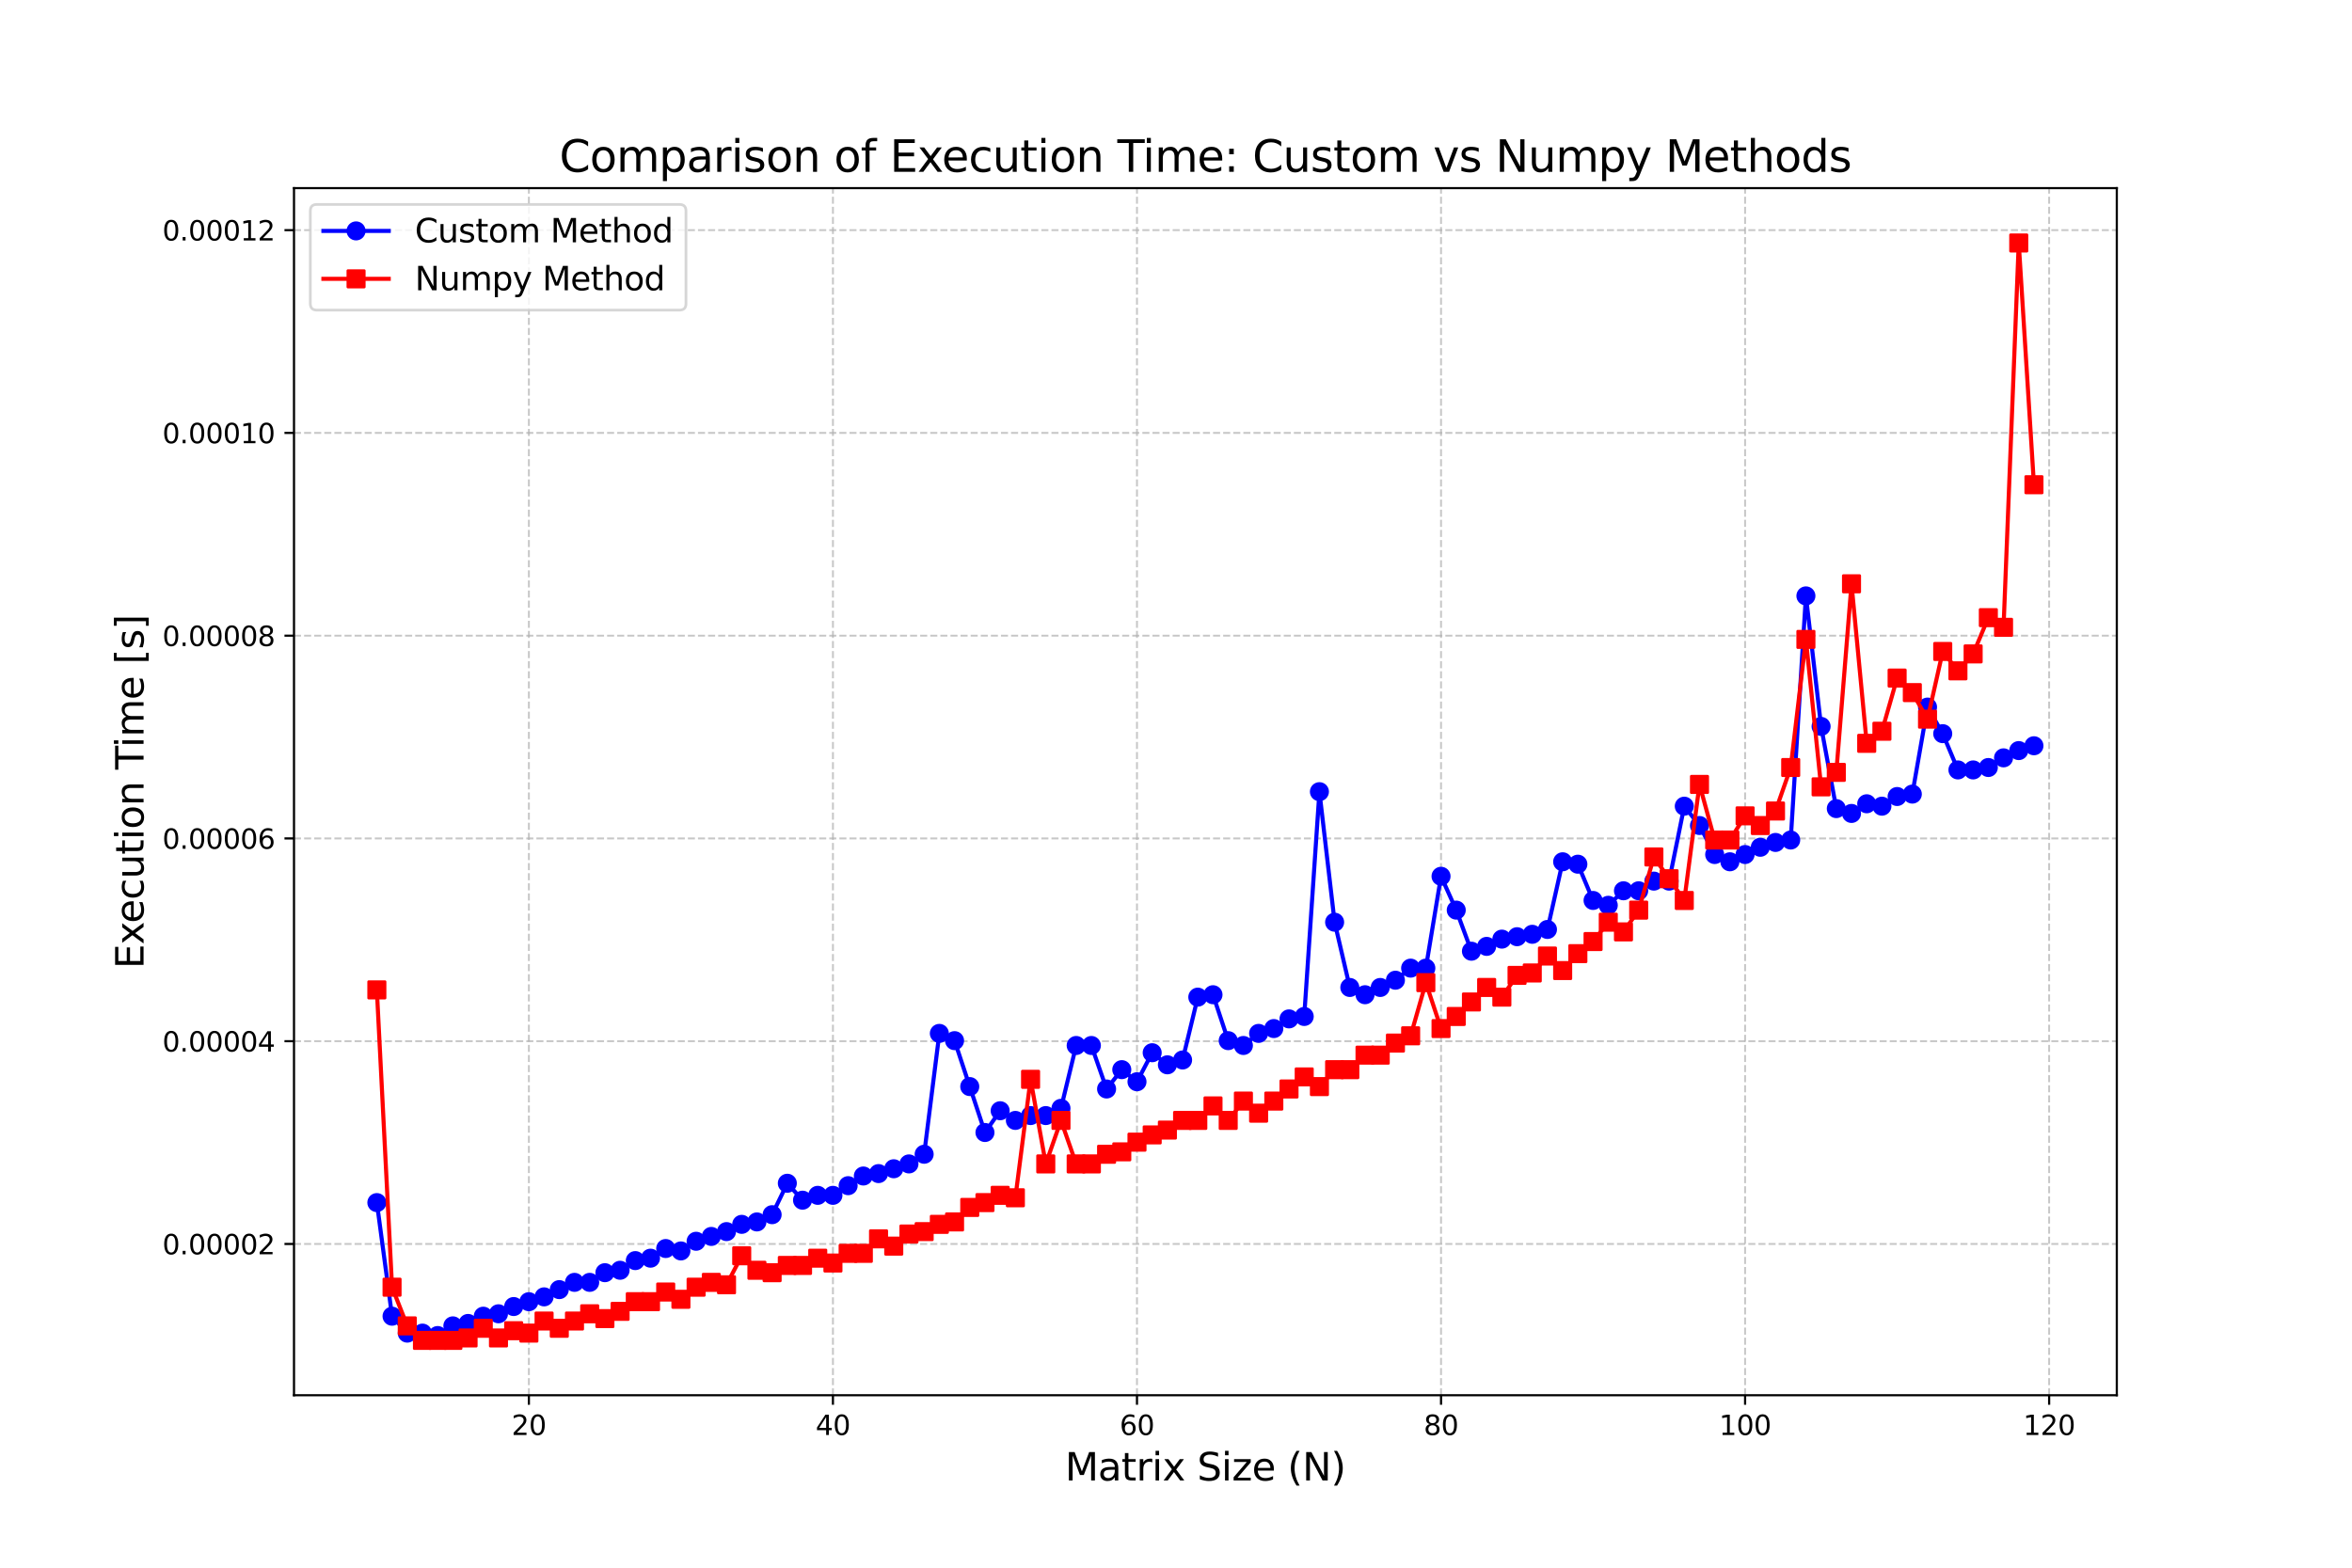 <?xml version="1.0" encoding="utf-8" standalone="no"?>
<!DOCTYPE svg PUBLIC "-//W3C//DTD SVG 1.1//EN"
  "http://www.w3.org/Graphics/SVG/1.1/DTD/svg11.dtd">
<svg xmlns:xlink="http://www.w3.org/1999/xlink" width="864pt" height="576pt" viewBox="0 0 864 576" xmlns="http://www.w3.org/2000/svg" version="1.1">
 <defs>
  <style type="text/css">*{stroke-linejoin: round; stroke-linecap: butt}</style>
 </defs>
 <g id="figure_1">
  <g id="patch_1">
   <path d="M 0 576 
L 864 576 
L 864 0 
L 0 0 
z
" style="fill: #ffffff"/>
  </g>
  <g id="axes_1">
   <g id="patch_2">
    <path d="M 108 512.64 
L 777.6 512.64 
L 777.6 69.12 
L 108 69.12 
z
" style="fill: #ffffff"/>
   </g>
   <g id="matplotlib.axis_1">
    <g id="xtick_1">
     <g id="line2d_1">
      <path d="M 194.283 512.64 
L 194.283 69.12 
" clip-path="url(#p2a8a25afd7)" style="fill: none; stroke-dasharray: 2.59,1.12; stroke-dashoffset: 0; stroke: #b0b0b0; stroke-opacity: 0.7; stroke-width: 0.7"/>
     </g>
     <g id="line2d_2">
      <defs>
       <path id="mf8ca96da45" d="M 0 0 
L 0 3.5 
" style="stroke: #000000; stroke-width: 0.8"/>
      </defs>
      <g>
       <use xlink:href="#mf8ca96da45" x="194.283" y="512.64" style="stroke: #000000; stroke-width: 0.8"/>
      </g>
     </g>
     <g id="text_1">
      <!-- 20 -->
      <g transform="translate(187.92 527.238) scale(0.1 -0.1)">
       <defs>
        <path id="DejaVuSans-32" d="M 1228 531 
L 3431 531 
L 3431 0 
L 469 0 
L 469 531 
Q 828 903 1448 1529 
Q 2069 2156 2228 2338 
Q 2531 2678 2651 2914 
Q 2772 3150 2772 3378 
Q 2772 3750 2511 3984 
Q 2250 4219 1831 4219 
Q 1534 4219 1204 4116 
Q 875 4013 500 3803 
L 500 4441 
Q 881 4594 1212 4672 
Q 1544 4750 1819 4750 
Q 2544 4750 2975 4387 
Q 3406 4025 3406 3419 
Q 3406 3131 3298 2873 
Q 3191 2616 2906 2266 
Q 2828 2175 2409 1742 
Q 1991 1309 1228 531 
z
" transform="scale(0.016)"/>
        <path id="DejaVuSans-30" d="M 2034 4250 
Q 1547 4250 1301 3770 
Q 1056 3291 1056 2328 
Q 1056 1369 1301 889 
Q 1547 409 2034 409 
Q 2525 409 2770 889 
Q 3016 1369 3016 2328 
Q 3016 3291 2770 3770 
Q 2525 4250 2034 4250 
z
M 2034 4750 
Q 2819 4750 3233 4129 
Q 3647 3509 3647 2328 
Q 3647 1150 3233 529 
Q 2819 -91 2034 -91 
Q 1250 -91 836 529 
Q 422 1150 422 2328 
Q 422 3509 836 4129 
Q 1250 4750 2034 4750 
z
" transform="scale(0.016)"/>
       </defs>
       <use xlink:href="#DejaVuSans-32"/>
       <use xlink:href="#DejaVuSans-30" x="63.623"/>
      </g>
     </g>
    </g>
    <g id="xtick_2">
     <g id="line2d_3">
      <path d="M 305.976 512.64 
L 305.976 69.12 
" clip-path="url(#p2a8a25afd7)" style="fill: none; stroke-dasharray: 2.59,1.12; stroke-dashoffset: 0; stroke: #b0b0b0; stroke-opacity: 0.7; stroke-width: 0.7"/>
     </g>
     <g id="line2d_4">
      <g>
       <use xlink:href="#mf8ca96da45" x="305.976" y="512.64" style="stroke: #000000; stroke-width: 0.8"/>
      </g>
     </g>
     <g id="text_2">
      <!-- 40 -->
      <g transform="translate(299.613 527.238) scale(0.1 -0.1)">
       <defs>
        <path id="DejaVuSans-34" d="M 2419 4116 
L 825 1625 
L 2419 1625 
L 2419 4116 
z
M 2253 4666 
L 3047 4666 
L 3047 1625 
L 3713 1625 
L 3713 1100 
L 3047 1100 
L 3047 0 
L 2419 0 
L 2419 1100 
L 313 1100 
L 313 1709 
L 2253 4666 
z
" transform="scale(0.016)"/>
       </defs>
       <use xlink:href="#DejaVuSans-34"/>
       <use xlink:href="#DejaVuSans-30" x="63.623"/>
      </g>
     </g>
    </g>
    <g id="xtick_3">
     <g id="line2d_5">
      <path d="M 417.669 512.64 
L 417.669 69.12 
" clip-path="url(#p2a8a25afd7)" style="fill: none; stroke-dasharray: 2.59,1.12; stroke-dashoffset: 0; stroke: #b0b0b0; stroke-opacity: 0.7; stroke-width: 0.7"/>
     </g>
     <g id="line2d_6">
      <g>
       <use xlink:href="#mf8ca96da45" x="417.669" y="512.64" style="stroke: #000000; stroke-width: 0.8"/>
      </g>
     </g>
     <g id="text_3">
      <!-- 60 -->
      <g transform="translate(411.307 527.238) scale(0.1 -0.1)">
       <defs>
        <path id="DejaVuSans-36" d="M 2113 2584 
Q 1688 2584 1439 2293 
Q 1191 2003 1191 1497 
Q 1191 994 1439 701 
Q 1688 409 2113 409 
Q 2538 409 2786 701 
Q 3034 994 3034 1497 
Q 3034 2003 2786 2293 
Q 2538 2584 2113 2584 
z
M 3366 4563 
L 3366 3988 
Q 3128 4100 2886 4159 
Q 2644 4219 2406 4219 
Q 1781 4219 1451 3797 
Q 1122 3375 1075 2522 
Q 1259 2794 1537 2939 
Q 1816 3084 2150 3084 
Q 2853 3084 3261 2657 
Q 3669 2231 3669 1497 
Q 3669 778 3244 343 
Q 2819 -91 2113 -91 
Q 1303 -91 875 529 
Q 447 1150 447 2328 
Q 447 3434 972 4092 
Q 1497 4750 2381 4750 
Q 2619 4750 2861 4703 
Q 3103 4656 3366 4563 
z
" transform="scale(0.016)"/>
       </defs>
       <use xlink:href="#DejaVuSans-36"/>
       <use xlink:href="#DejaVuSans-30" x="63.623"/>
      </g>
     </g>
    </g>
    <g id="xtick_4">
     <g id="line2d_7">
      <path d="M 529.362 512.64 
L 529.362 69.12 
" clip-path="url(#p2a8a25afd7)" style="fill: none; stroke-dasharray: 2.59,1.12; stroke-dashoffset: 0; stroke: #b0b0b0; stroke-opacity: 0.7; stroke-width: 0.7"/>
     </g>
     <g id="line2d_8">
      <g>
       <use xlink:href="#mf8ca96da45" x="529.362" y="512.64" style="stroke: #000000; stroke-width: 0.8"/>
      </g>
     </g>
     <g id="text_4">
      <!-- 80 -->
      <g transform="translate(523 527.238) scale(0.1 -0.1)">
       <defs>
        <path id="DejaVuSans-38" d="M 2034 2216 
Q 1584 2216 1326 1975 
Q 1069 1734 1069 1313 
Q 1069 891 1326 650 
Q 1584 409 2034 409 
Q 2484 409 2743 651 
Q 3003 894 3003 1313 
Q 3003 1734 2745 1975 
Q 2488 2216 2034 2216 
z
M 1403 2484 
Q 997 2584 770 2862 
Q 544 3141 544 3541 
Q 544 4100 942 4425 
Q 1341 4750 2034 4750 
Q 2731 4750 3128 4425 
Q 3525 4100 3525 3541 
Q 3525 3141 3298 2862 
Q 3072 2584 2669 2484 
Q 3125 2378 3379 2068 
Q 3634 1759 3634 1313 
Q 3634 634 3220 271 
Q 2806 -91 2034 -91 
Q 1263 -91 848 271 
Q 434 634 434 1313 
Q 434 1759 690 2068 
Q 947 2378 1403 2484 
z
M 1172 3481 
Q 1172 3119 1398 2916 
Q 1625 2713 2034 2713 
Q 2441 2713 2670 2916 
Q 2900 3119 2900 3481 
Q 2900 3844 2670 4047 
Q 2441 4250 2034 4250 
Q 1625 4250 1398 4047 
Q 1172 3844 1172 3481 
z
" transform="scale(0.016)"/>
       </defs>
       <use xlink:href="#DejaVuSans-38"/>
       <use xlink:href="#DejaVuSans-30" x="63.623"/>
      </g>
     </g>
    </g>
    <g id="xtick_5">
     <g id="line2d_9">
      <path d="M 641.055 512.64 
L 641.055 69.12 
" clip-path="url(#p2a8a25afd7)" style="fill: none; stroke-dasharray: 2.59,1.12; stroke-dashoffset: 0; stroke: #b0b0b0; stroke-opacity: 0.7; stroke-width: 0.7"/>
     </g>
     <g id="line2d_10">
      <g>
       <use xlink:href="#mf8ca96da45" x="641.055" y="512.64" style="stroke: #000000; stroke-width: 0.8"/>
      </g>
     </g>
     <g id="text_5">
      <!-- 100 -->
      <g transform="translate(631.511 527.238) scale(0.1 -0.1)">
       <defs>
        <path id="DejaVuSans-31" d="M 794 531 
L 1825 531 
L 1825 4091 
L 703 3866 
L 703 4441 
L 1819 4666 
L 2450 4666 
L 2450 531 
L 3481 531 
L 3481 0 
L 794 0 
L 794 531 
z
" transform="scale(0.016)"/>
       </defs>
       <use xlink:href="#DejaVuSans-31"/>
       <use xlink:href="#DejaVuSans-30" x="63.623"/>
       <use xlink:href="#DejaVuSans-30" x="127.246"/>
      </g>
     </g>
    </g>
    <g id="xtick_6">
     <g id="line2d_11">
      <path d="M 752.748 512.64 
L 752.748 69.12 
" clip-path="url(#p2a8a25afd7)" style="fill: none; stroke-dasharray: 2.59,1.12; stroke-dashoffset: 0; stroke: #b0b0b0; stroke-opacity: 0.7; stroke-width: 0.7"/>
     </g>
     <g id="line2d_12">
      <g>
       <use xlink:href="#mf8ca96da45" x="752.748" y="512.64" style="stroke: #000000; stroke-width: 0.8"/>
      </g>
     </g>
     <g id="text_6">
      <!-- 120 -->
      <g transform="translate(743.205 527.238) scale(0.1 -0.1)">
       <use xlink:href="#DejaVuSans-31"/>
       <use xlink:href="#DejaVuSans-32" x="63.623"/>
       <use xlink:href="#DejaVuSans-30" x="127.246"/>
      </g>
     </g>
    </g>
    <g id="text_7">
     <!-- Matrix Size (N) -->
     <g transform="translate(391.243 543.956) scale(0.14 -0.14)">
      <defs>
       <path id="DejaVuSans-4d" d="M 628 4666 
L 1569 4666 
L 2759 1491 
L 3956 4666 
L 4897 4666 
L 4897 0 
L 4281 0 
L 4281 4097 
L 3078 897 
L 2444 897 
L 1241 4097 
L 1241 0 
L 628 0 
L 628 4666 
z
" transform="scale(0.016)"/>
       <path id="DejaVuSans-61" d="M 2194 1759 
Q 1497 1759 1228 1600 
Q 959 1441 959 1056 
Q 959 750 1161 570 
Q 1363 391 1709 391 
Q 2188 391 2477 730 
Q 2766 1069 2766 1631 
L 2766 1759 
L 2194 1759 
z
M 3341 1997 
L 3341 0 
L 2766 0 
L 2766 531 
Q 2569 213 2275 61 
Q 1981 -91 1556 -91 
Q 1019 -91 701 211 
Q 384 513 384 1019 
Q 384 1609 779 1909 
Q 1175 2209 1959 2209 
L 2766 2209 
L 2766 2266 
Q 2766 2663 2505 2880 
Q 2244 3097 1772 3097 
Q 1472 3097 1187 3025 
Q 903 2953 641 2809 
L 641 3341 
Q 956 3463 1253 3523 
Q 1550 3584 1831 3584 
Q 2591 3584 2966 3190 
Q 3341 2797 3341 1997 
z
" transform="scale(0.016)"/>
       <path id="DejaVuSans-74" d="M 1172 4494 
L 1172 3500 
L 2356 3500 
L 2356 3053 
L 1172 3053 
L 1172 1153 
Q 1172 725 1289 603 
Q 1406 481 1766 481 
L 2356 481 
L 2356 0 
L 1766 0 
Q 1100 0 847 248 
Q 594 497 594 1153 
L 594 3053 
L 172 3053 
L 172 3500 
L 594 3500 
L 594 4494 
L 1172 4494 
z
" transform="scale(0.016)"/>
       <path id="DejaVuSans-72" d="M 2631 2963 
Q 2534 3019 2420 3045 
Q 2306 3072 2169 3072 
Q 1681 3072 1420 2755 
Q 1159 2438 1159 1844 
L 1159 0 
L 581 0 
L 581 3500 
L 1159 3500 
L 1159 2956 
Q 1341 3275 1631 3429 
Q 1922 3584 2338 3584 
Q 2397 3584 2469 3576 
Q 2541 3569 2628 3553 
L 2631 2963 
z
" transform="scale(0.016)"/>
       <path id="DejaVuSans-69" d="M 603 3500 
L 1178 3500 
L 1178 0 
L 603 0 
L 603 3500 
z
M 603 4863 
L 1178 4863 
L 1178 4134 
L 603 4134 
L 603 4863 
z
" transform="scale(0.016)"/>
       <path id="DejaVuSans-78" d="M 3513 3500 
L 2247 1797 
L 3578 0 
L 2900 0 
L 1881 1375 
L 863 0 
L 184 0 
L 1544 1831 
L 300 3500 
L 978 3500 
L 1906 2253 
L 2834 3500 
L 3513 3500 
z
" transform="scale(0.016)"/>
       <path id="DejaVuSans-20" transform="scale(0.016)"/>
       <path id="DejaVuSans-53" d="M 3425 4513 
L 3425 3897 
Q 3066 4069 2747 4153 
Q 2428 4238 2131 4238 
Q 1616 4238 1336 4038 
Q 1056 3838 1056 3469 
Q 1056 3159 1242 3001 
Q 1428 2844 1947 2747 
L 2328 2669 
Q 3034 2534 3370 2195 
Q 3706 1856 3706 1288 
Q 3706 609 3251 259 
Q 2797 -91 1919 -91 
Q 1588 -91 1214 -16 
Q 841 59 441 206 
L 441 856 
Q 825 641 1194 531 
Q 1563 422 1919 422 
Q 2459 422 2753 634 
Q 3047 847 3047 1241 
Q 3047 1584 2836 1778 
Q 2625 1972 2144 2069 
L 1759 2144 
Q 1053 2284 737 2584 
Q 422 2884 422 3419 
Q 422 4038 858 4394 
Q 1294 4750 2059 4750 
Q 2388 4750 2728 4690 
Q 3069 4631 3425 4513 
z
" transform="scale(0.016)"/>
       <path id="DejaVuSans-7a" d="M 353 3500 
L 3084 3500 
L 3084 2975 
L 922 459 
L 3084 459 
L 3084 0 
L 275 0 
L 275 525 
L 2438 3041 
L 353 3041 
L 353 3500 
z
" transform="scale(0.016)"/>
       <path id="DejaVuSans-65" d="M 3597 1894 
L 3597 1613 
L 953 1613 
Q 991 1019 1311 708 
Q 1631 397 2203 397 
Q 2534 397 2845 478 
Q 3156 559 3463 722 
L 3463 178 
Q 3153 47 2828 -22 
Q 2503 -91 2169 -91 
Q 1331 -91 842 396 
Q 353 884 353 1716 
Q 353 2575 817 3079 
Q 1281 3584 2069 3584 
Q 2775 3584 3186 3129 
Q 3597 2675 3597 1894 
z
M 3022 2063 
Q 3016 2534 2758 2815 
Q 2500 3097 2075 3097 
Q 1594 3097 1305 2825 
Q 1016 2553 972 2059 
L 3022 2063 
z
" transform="scale(0.016)"/>
       <path id="DejaVuSans-28" d="M 1984 4856 
Q 1566 4138 1362 3434 
Q 1159 2731 1159 2009 
Q 1159 1288 1364 580 
Q 1569 -128 1984 -844 
L 1484 -844 
Q 1016 -109 783 600 
Q 550 1309 550 2009 
Q 550 2706 781 3412 
Q 1013 4119 1484 4856 
L 1984 4856 
z
" transform="scale(0.016)"/>
       <path id="DejaVuSans-4e" d="M 628 4666 
L 1478 4666 
L 3547 763 
L 3547 4666 
L 4159 4666 
L 4159 0 
L 3309 0 
L 1241 3903 
L 1241 0 
L 628 0 
L 628 4666 
z
" transform="scale(0.016)"/>
       <path id="DejaVuSans-29" d="M 513 4856 
L 1013 4856 
Q 1481 4119 1714 3412 
Q 1947 2706 1947 2009 
Q 1947 1309 1714 600 
Q 1481 -109 1013 -844 
L 513 -844 
Q 928 -128 1133 580 
Q 1338 1288 1338 2009 
Q 1338 2731 1133 3434 
Q 928 4138 513 4856 
z
" transform="scale(0.016)"/>
      </defs>
      <use xlink:href="#DejaVuSans-4d"/>
      <use xlink:href="#DejaVuSans-61" x="86.279"/>
      <use xlink:href="#DejaVuSans-74" x="147.559"/>
      <use xlink:href="#DejaVuSans-72" x="186.768"/>
      <use xlink:href="#DejaVuSans-69" x="227.881"/>
      <use xlink:href="#DejaVuSans-78" x="255.664"/>
      <use xlink:href="#DejaVuSans-20" x="314.844"/>
      <use xlink:href="#DejaVuSans-53" x="346.631"/>
      <use xlink:href="#DejaVuSans-69" x="410.107"/>
      <use xlink:href="#DejaVuSans-7a" x="437.891"/>
      <use xlink:href="#DejaVuSans-65" x="490.381"/>
      <use xlink:href="#DejaVuSans-20" x="551.904"/>
      <use xlink:href="#DejaVuSans-28" x="583.691"/>
      <use xlink:href="#DejaVuSans-4e" x="622.705"/>
      <use xlink:href="#DejaVuSans-29" x="697.51"/>
     </g>
    </g>
   </g>
   <g id="matplotlib.axis_2">
    <g id="ytick_1">
     <g id="line2d_13">
      <path d="M 108 457.057 
L 777.6 457.057 
" clip-path="url(#p2a8a25afd7)" style="fill: none; stroke-dasharray: 2.59,1.12; stroke-dashoffset: 0; stroke: #b0b0b0; stroke-opacity: 0.7; stroke-width: 0.7"/>
     </g>
     <g id="line2d_14">
      <defs>
       <path id="m3d6104d619" d="M 0 0 
L -3.5 0 
" style="stroke: #000000; stroke-width: 0.8"/>
      </defs>
      <g>
       <use xlink:href="#m3d6104d619" x="108" y="457.057" style="stroke: #000000; stroke-width: 0.8"/>
      </g>
     </g>
     <g id="text_8">
      <!-- 0.00002 -->
      <g transform="translate(59.647 460.856) scale(0.1 -0.1)">
       <defs>
        <path id="DejaVuSans-2e" d="M 684 794 
L 1344 794 
L 1344 0 
L 684 0 
L 684 794 
z
" transform="scale(0.016)"/>
       </defs>
       <use xlink:href="#DejaVuSans-30"/>
       <use xlink:href="#DejaVuSans-2e" x="63.623"/>
       <use xlink:href="#DejaVuSans-30" x="95.41"/>
       <use xlink:href="#DejaVuSans-30" x="159.033"/>
       <use xlink:href="#DejaVuSans-30" x="222.656"/>
       <use xlink:href="#DejaVuSans-30" x="286.279"/>
       <use xlink:href="#DejaVuSans-32" x="349.902"/>
      </g>
     </g>
    </g>
    <g id="ytick_2">
     <g id="line2d_15">
      <path d="M 108 382.557 
L 777.6 382.557 
" clip-path="url(#p2a8a25afd7)" style="fill: none; stroke-dasharray: 2.59,1.12; stroke-dashoffset: 0; stroke: #b0b0b0; stroke-opacity: 0.7; stroke-width: 0.7"/>
     </g>
     <g id="line2d_16">
      <g>
       <use xlink:href="#m3d6104d619" x="108" y="382.557" style="stroke: #000000; stroke-width: 0.8"/>
      </g>
     </g>
     <g id="text_9">
      <!-- 0.00004 -->
      <g transform="translate(59.647 386.356) scale(0.1 -0.1)">
       <use xlink:href="#DejaVuSans-30"/>
       <use xlink:href="#DejaVuSans-2e" x="63.623"/>
       <use xlink:href="#DejaVuSans-30" x="95.41"/>
       <use xlink:href="#DejaVuSans-30" x="159.033"/>
       <use xlink:href="#DejaVuSans-30" x="222.656"/>
       <use xlink:href="#DejaVuSans-30" x="286.279"/>
       <use xlink:href="#DejaVuSans-34" x="349.902"/>
      </g>
     </g>
    </g>
    <g id="ytick_3">
     <g id="line2d_17">
      <path d="M 108 308.058 
L 777.6 308.058 
" clip-path="url(#p2a8a25afd7)" style="fill: none; stroke-dasharray: 2.59,1.12; stroke-dashoffset: 0; stroke: #b0b0b0; stroke-opacity: 0.7; stroke-width: 0.7"/>
     </g>
     <g id="line2d_18">
      <g>
       <use xlink:href="#m3d6104d619" x="108" y="308.058" style="stroke: #000000; stroke-width: 0.8"/>
      </g>
     </g>
     <g id="text_10">
      <!-- 0.00006 -->
      <g transform="translate(59.647 311.857) scale(0.1 -0.1)">
       <use xlink:href="#DejaVuSans-30"/>
       <use xlink:href="#DejaVuSans-2e" x="63.623"/>
       <use xlink:href="#DejaVuSans-30" x="95.41"/>
       <use xlink:href="#DejaVuSans-30" x="159.033"/>
       <use xlink:href="#DejaVuSans-30" x="222.656"/>
       <use xlink:href="#DejaVuSans-30" x="286.279"/>
       <use xlink:href="#DejaVuSans-36" x="349.902"/>
      </g>
     </g>
    </g>
    <g id="ytick_4">
     <g id="line2d_19">
      <path d="M 108 233.558 
L 777.6 233.558 
" clip-path="url(#p2a8a25afd7)" style="fill: none; stroke-dasharray: 2.59,1.12; stroke-dashoffset: 0; stroke: #b0b0b0; stroke-opacity: 0.7; stroke-width: 0.7"/>
     </g>
     <g id="line2d_20">
      <g>
       <use xlink:href="#m3d6104d619" x="108" y="233.558" style="stroke: #000000; stroke-width: 0.8"/>
      </g>
     </g>
     <g id="text_11">
      <!-- 0.00008 -->
      <g transform="translate(59.647 237.357) scale(0.1 -0.1)">
       <use xlink:href="#DejaVuSans-30"/>
       <use xlink:href="#DejaVuSans-2e" x="63.623"/>
       <use xlink:href="#DejaVuSans-30" x="95.41"/>
       <use xlink:href="#DejaVuSans-30" x="159.033"/>
       <use xlink:href="#DejaVuSans-30" x="222.656"/>
       <use xlink:href="#DejaVuSans-30" x="286.279"/>
       <use xlink:href="#DejaVuSans-38" x="349.902"/>
      </g>
     </g>
    </g>
    <g id="ytick_5">
     <g id="line2d_21">
      <path d="M 108 159.058 
L 777.6 159.058 
" clip-path="url(#p2a8a25afd7)" style="fill: none; stroke-dasharray: 2.59,1.12; stroke-dashoffset: 0; stroke: #b0b0b0; stroke-opacity: 0.7; stroke-width: 0.7"/>
     </g>
     <g id="line2d_22">
      <g>
       <use xlink:href="#m3d6104d619" x="108" y="159.058" style="stroke: #000000; stroke-width: 0.8"/>
      </g>
     </g>
     <g id="text_12">
      <!-- 0.00010 -->
      <g transform="translate(59.647 162.857) scale(0.1 -0.1)">
       <use xlink:href="#DejaVuSans-30"/>
       <use xlink:href="#DejaVuSans-2e" x="63.623"/>
       <use xlink:href="#DejaVuSans-30" x="95.41"/>
       <use xlink:href="#DejaVuSans-30" x="159.033"/>
       <use xlink:href="#DejaVuSans-30" x="222.656"/>
       <use xlink:href="#DejaVuSans-31" x="286.279"/>
       <use xlink:href="#DejaVuSans-30" x="349.902"/>
      </g>
     </g>
    </g>
    <g id="ytick_6">
     <g id="line2d_23">
      <path d="M 108 84.558 
L 777.6 84.558 
" clip-path="url(#p2a8a25afd7)" style="fill: none; stroke-dasharray: 2.59,1.12; stroke-dashoffset: 0; stroke: #b0b0b0; stroke-opacity: 0.7; stroke-width: 0.7"/>
     </g>
     <g id="line2d_24">
      <g>
       <use xlink:href="#m3d6104d619" x="108" y="84.558" style="stroke: #000000; stroke-width: 0.8"/>
      </g>
     </g>
     <g id="text_13">
      <!-- 0.00012 -->
      <g transform="translate(59.647 88.358) scale(0.1 -0.1)">
       <use xlink:href="#DejaVuSans-30"/>
       <use xlink:href="#DejaVuSans-2e" x="63.623"/>
       <use xlink:href="#DejaVuSans-30" x="95.41"/>
       <use xlink:href="#DejaVuSans-30" x="159.033"/>
       <use xlink:href="#DejaVuSans-30" x="222.656"/>
       <use xlink:href="#DejaVuSans-31" x="286.279"/>
       <use xlink:href="#DejaVuSans-32" x="349.902"/>
      </g>
     </g>
    </g>
    <g id="text_14">
     <!-- Execution Time [s] -->
     <g transform="translate(52.735 355.913) rotate(-90) scale(0.14 -0.14)">
      <defs>
       <path id="DejaVuSans-45" d="M 628 4666 
L 3578 4666 
L 3578 4134 
L 1259 4134 
L 1259 2753 
L 3481 2753 
L 3481 2222 
L 1259 2222 
L 1259 531 
L 3634 531 
L 3634 0 
L 628 0 
L 628 4666 
z
" transform="scale(0.016)"/>
       <path id="DejaVuSans-63" d="M 3122 3366 
L 3122 2828 
Q 2878 2963 2633 3030 
Q 2388 3097 2138 3097 
Q 1578 3097 1268 2742 
Q 959 2388 959 1747 
Q 959 1106 1268 751 
Q 1578 397 2138 397 
Q 2388 397 2633 464 
Q 2878 531 3122 666 
L 3122 134 
Q 2881 22 2623 -34 
Q 2366 -91 2075 -91 
Q 1284 -91 818 406 
Q 353 903 353 1747 
Q 353 2603 823 3093 
Q 1294 3584 2113 3584 
Q 2378 3584 2631 3529 
Q 2884 3475 3122 3366 
z
" transform="scale(0.016)"/>
       <path id="DejaVuSans-75" d="M 544 1381 
L 544 3500 
L 1119 3500 
L 1119 1403 
Q 1119 906 1312 657 
Q 1506 409 1894 409 
Q 2359 409 2629 706 
Q 2900 1003 2900 1516 
L 2900 3500 
L 3475 3500 
L 3475 0 
L 2900 0 
L 2900 538 
Q 2691 219 2414 64 
Q 2138 -91 1772 -91 
Q 1169 -91 856 284 
Q 544 659 544 1381 
z
M 1991 3584 
L 1991 3584 
z
" transform="scale(0.016)"/>
       <path id="DejaVuSans-6f" d="M 1959 3097 
Q 1497 3097 1228 2736 
Q 959 2375 959 1747 
Q 959 1119 1226 758 
Q 1494 397 1959 397 
Q 2419 397 2687 759 
Q 2956 1122 2956 1747 
Q 2956 2369 2687 2733 
Q 2419 3097 1959 3097 
z
M 1959 3584 
Q 2709 3584 3137 3096 
Q 3566 2609 3566 1747 
Q 3566 888 3137 398 
Q 2709 -91 1959 -91 
Q 1206 -91 779 398 
Q 353 888 353 1747 
Q 353 2609 779 3096 
Q 1206 3584 1959 3584 
z
" transform="scale(0.016)"/>
       <path id="DejaVuSans-6e" d="M 3513 2113 
L 3513 0 
L 2938 0 
L 2938 2094 
Q 2938 2591 2744 2837 
Q 2550 3084 2163 3084 
Q 1697 3084 1428 2787 
Q 1159 2491 1159 1978 
L 1159 0 
L 581 0 
L 581 3500 
L 1159 3500 
L 1159 2956 
Q 1366 3272 1645 3428 
Q 1925 3584 2291 3584 
Q 2894 3584 3203 3211 
Q 3513 2838 3513 2113 
z
" transform="scale(0.016)"/>
       <path id="DejaVuSans-54" d="M -19 4666 
L 3928 4666 
L 3928 4134 
L 2272 4134 
L 2272 0 
L 1638 0 
L 1638 4134 
L -19 4134 
L -19 4666 
z
" transform="scale(0.016)"/>
       <path id="DejaVuSans-6d" d="M 3328 2828 
Q 3544 3216 3844 3400 
Q 4144 3584 4550 3584 
Q 5097 3584 5394 3201 
Q 5691 2819 5691 2113 
L 5691 0 
L 5113 0 
L 5113 2094 
Q 5113 2597 4934 2840 
Q 4756 3084 4391 3084 
Q 3944 3084 3684 2787 
Q 3425 2491 3425 1978 
L 3425 0 
L 2847 0 
L 2847 2094 
Q 2847 2600 2669 2842 
Q 2491 3084 2119 3084 
Q 1678 3084 1418 2786 
Q 1159 2488 1159 1978 
L 1159 0 
L 581 0 
L 581 3500 
L 1159 3500 
L 1159 2956 
Q 1356 3278 1631 3431 
Q 1906 3584 2284 3584 
Q 2666 3584 2933 3390 
Q 3200 3197 3328 2828 
z
" transform="scale(0.016)"/>
       <path id="DejaVuSans-5b" d="M 550 4863 
L 1875 4863 
L 1875 4416 
L 1125 4416 
L 1125 -397 
L 1875 -397 
L 1875 -844 
L 550 -844 
L 550 4863 
z
" transform="scale(0.016)"/>
       <path id="DejaVuSans-73" d="M 2834 3397 
L 2834 2853 
Q 2591 2978 2328 3040 
Q 2066 3103 1784 3103 
Q 1356 3103 1142 2972 
Q 928 2841 928 2578 
Q 928 2378 1081 2264 
Q 1234 2150 1697 2047 
L 1894 2003 
Q 2506 1872 2764 1633 
Q 3022 1394 3022 966 
Q 3022 478 2636 193 
Q 2250 -91 1575 -91 
Q 1294 -91 989 -36 
Q 684 19 347 128 
L 347 722 
Q 666 556 975 473 
Q 1284 391 1588 391 
Q 1994 391 2212 530 
Q 2431 669 2431 922 
Q 2431 1156 2273 1281 
Q 2116 1406 1581 1522 
L 1381 1569 
Q 847 1681 609 1914 
Q 372 2147 372 2553 
Q 372 3047 722 3315 
Q 1072 3584 1716 3584 
Q 2034 3584 2315 3537 
Q 2597 3491 2834 3397 
z
" transform="scale(0.016)"/>
       <path id="DejaVuSans-5d" d="M 1947 4863 
L 1947 -844 
L 622 -844 
L 622 -397 
L 1369 -397 
L 1369 4416 
L 622 4416 
L 622 4863 
L 1947 4863 
z
" transform="scale(0.016)"/>
      </defs>
      <use xlink:href="#DejaVuSans-45"/>
      <use xlink:href="#DejaVuSans-78" x="63.184"/>
      <use xlink:href="#DejaVuSans-65" x="119.238"/>
      <use xlink:href="#DejaVuSans-63" x="180.762"/>
      <use xlink:href="#DejaVuSans-75" x="235.742"/>
      <use xlink:href="#DejaVuSans-74" x="299.121"/>
      <use xlink:href="#DejaVuSans-69" x="338.33"/>
      <use xlink:href="#DejaVuSans-6f" x="366.113"/>
      <use xlink:href="#DejaVuSans-6e" x="427.295"/>
      <use xlink:href="#DejaVuSans-20" x="490.674"/>
      <use xlink:href="#DejaVuSans-54" x="522.461"/>
      <use xlink:href="#DejaVuSans-69" x="580.42"/>
      <use xlink:href="#DejaVuSans-6d" x="608.203"/>
      <use xlink:href="#DejaVuSans-65" x="705.615"/>
      <use xlink:href="#DejaVuSans-20" x="767.139"/>
      <use xlink:href="#DejaVuSans-5b" x="798.926"/>
      <use xlink:href="#DejaVuSans-73" x="837.939"/>
      <use xlink:href="#DejaVuSans-5d" x="890.039"/>
     </g>
    </g>
   </g>
   <g id="line2d_25">
    <path d="M 138.436 441.858 
L 144.021 483.599 
L 149.606 489.816 
L 155.19 489.816 
L 160.775 490.704 
L 166.36 487.151 
L 171.944 486.263 
L 177.529 483.599 
L 183.114 482.711 
L 188.698 480.047 
L 194.283 478.27 
L 199.868 476.494 
L 205.452 473.83 
L 211.037 471.165 
L 216.622 471.165 
L 222.206 467.613 
L 227.791 466.725 
L 233.375 463.173 
L 238.96 462.284 
L 244.545 458.732 
L 250.129 459.62 
L 255.714 456.068 
L 261.299 454.291 
L 266.883 452.515 
L 272.468 449.851 
L 278.053 448.963 
L 283.637 446.299 
L 289.222 434.753 
L 294.807 440.97 
L 300.391 439.194 
L 305.976 439.194 
L 311.561 435.641 
L 317.145 432.089 
L 322.73 431.201 
L 328.315 429.424 
L 333.899 427.648 
L 339.484 424.096 
L 345.069 379.691 
L 350.653 382.355 
L 356.238 399.229 
L 361.823 416.103 
L 367.407 408.11 
L 372.992 411.662 
L 378.576 409.886 
L 384.161 409.886 
L 389.746 407.222 
L 395.33 384.131 
L 400.915 384.131 
L 406.5 400.117 
L 412.084 393.012 
L 417.669 397.453 
L 423.254 386.795 
L 428.838 391.236 
L 434.423 389.46 
L 440.008 366.369 
L 445.592 365.481 
L 451.177 382.355 
L 456.762 384.131 
L 462.346 379.691 
L 467.931 377.914 
L 473.516 374.362 
L 479.1 373.474 
L 484.685 290.88 
L 490.27 338.838 
L 495.854 362.817 
L 501.439 365.481 
L 507.024 362.817 
L 512.608 360.152 
L 518.193 355.712 
L 523.777 355.712 
L 529.362 321.964 
L 534.947 334.397 
L 540.531 349.495 
L 546.116 347.719 
L 551.701 345.054 
L 557.285 344.166 
L 562.87 343.278 
L 568.455 341.502 
L 574.039 316.635 
L 579.624 317.523 
L 585.209 330.845 
L 590.793 332.621 
L 596.378 327.292 
L 601.963 327.292 
L 607.547 323.74 
L 613.132 323.74 
L 618.717 296.209 
L 624.301 303.313 
L 629.886 313.971 
L 635.471 316.635 
L 641.055 313.971 
L 646.64 311.306 
L 652.225 309.53 
L 657.809 308.642 
L 663.394 218.943 
L 668.978 266.901 
L 674.563 297.097 
L 680.148 298.873 
L 685.732 295.321 
L 691.317 296.209 
L 696.902 292.656 
L 702.486 291.768 
L 708.071 259.796 
L 713.656 269.565 
L 719.24 282.887 
L 724.825 282.887 
L 730.41 281.999 
L 735.994 278.447 
L 741.579 275.782 
L 747.164 274.006 
" clip-path="url(#p2a8a25afd7)" style="fill: none; stroke: #0000ff; stroke-width: 1.5; stroke-linecap: square"/>
    <defs>
     <path id="mb46a57d463" d="M 0 3 
C 0.796 3 1.559 2.684 2.121 2.121 
C 2.684 1.559 3 0.796 3 0 
C 3 -0.796 2.684 -1.559 2.121 -2.121 
C 1.559 -2.684 0.796 -3 0 -3 
C -0.796 -3 -1.559 -2.684 -2.121 -2.121 
C -2.684 -1.559 -3 -0.796 -3 0 
C -3 0.796 -2.684 1.559 -2.121 2.121 
C -1.559 2.684 -0.796 3 0 3 
z
" style="stroke: #0000ff"/>
    </defs>
    <g clip-path="url(#p2a8a25afd7)">
     <use xlink:href="#mb46a57d463" x="138.436" y="441.858" style="fill: #0000ff; stroke: #0000ff"/>
     <use xlink:href="#mb46a57d463" x="144.021" y="483.599" style="fill: #0000ff; stroke: #0000ff"/>
     <use xlink:href="#mb46a57d463" x="149.606" y="489.816" style="fill: #0000ff; stroke: #0000ff"/>
     <use xlink:href="#mb46a57d463" x="155.19" y="489.816" style="fill: #0000ff; stroke: #0000ff"/>
     <use xlink:href="#mb46a57d463" x="160.775" y="490.704" style="fill: #0000ff; stroke: #0000ff"/>
     <use xlink:href="#mb46a57d463" x="166.36" y="487.151" style="fill: #0000ff; stroke: #0000ff"/>
     <use xlink:href="#mb46a57d463" x="171.944" y="486.263" style="fill: #0000ff; stroke: #0000ff"/>
     <use xlink:href="#mb46a57d463" x="177.529" y="483.599" style="fill: #0000ff; stroke: #0000ff"/>
     <use xlink:href="#mb46a57d463" x="183.114" y="482.711" style="fill: #0000ff; stroke: #0000ff"/>
     <use xlink:href="#mb46a57d463" x="188.698" y="480.047" style="fill: #0000ff; stroke: #0000ff"/>
     <use xlink:href="#mb46a57d463" x="194.283" y="478.27" style="fill: #0000ff; stroke: #0000ff"/>
     <use xlink:href="#mb46a57d463" x="199.868" y="476.494" style="fill: #0000ff; stroke: #0000ff"/>
     <use xlink:href="#mb46a57d463" x="205.452" y="473.83" style="fill: #0000ff; stroke: #0000ff"/>
     <use xlink:href="#mb46a57d463" x="211.037" y="471.165" style="fill: #0000ff; stroke: #0000ff"/>
     <use xlink:href="#mb46a57d463" x="216.622" y="471.165" style="fill: #0000ff; stroke: #0000ff"/>
     <use xlink:href="#mb46a57d463" x="222.206" y="467.613" style="fill: #0000ff; stroke: #0000ff"/>
     <use xlink:href="#mb46a57d463" x="227.791" y="466.725" style="fill: #0000ff; stroke: #0000ff"/>
     <use xlink:href="#mb46a57d463" x="233.375" y="463.173" style="fill: #0000ff; stroke: #0000ff"/>
     <use xlink:href="#mb46a57d463" x="238.96" y="462.284" style="fill: #0000ff; stroke: #0000ff"/>
     <use xlink:href="#mb46a57d463" x="244.545" y="458.732" style="fill: #0000ff; stroke: #0000ff"/>
     <use xlink:href="#mb46a57d463" x="250.129" y="459.62" style="fill: #0000ff; stroke: #0000ff"/>
     <use xlink:href="#mb46a57d463" x="255.714" y="456.068" style="fill: #0000ff; stroke: #0000ff"/>
     <use xlink:href="#mb46a57d463" x="261.299" y="454.291" style="fill: #0000ff; stroke: #0000ff"/>
     <use xlink:href="#mb46a57d463" x="266.883" y="452.515" style="fill: #0000ff; stroke: #0000ff"/>
     <use xlink:href="#mb46a57d463" x="272.468" y="449.851" style="fill: #0000ff; stroke: #0000ff"/>
     <use xlink:href="#mb46a57d463" x="278.053" y="448.963" style="fill: #0000ff; stroke: #0000ff"/>
     <use xlink:href="#mb46a57d463" x="283.637" y="446.299" style="fill: #0000ff; stroke: #0000ff"/>
     <use xlink:href="#mb46a57d463" x="289.222" y="434.753" style="fill: #0000ff; stroke: #0000ff"/>
     <use xlink:href="#mb46a57d463" x="294.807" y="440.97" style="fill: #0000ff; stroke: #0000ff"/>
     <use xlink:href="#mb46a57d463" x="300.391" y="439.194" style="fill: #0000ff; stroke: #0000ff"/>
     <use xlink:href="#mb46a57d463" x="305.976" y="439.194" style="fill: #0000ff; stroke: #0000ff"/>
     <use xlink:href="#mb46a57d463" x="311.561" y="435.641" style="fill: #0000ff; stroke: #0000ff"/>
     <use xlink:href="#mb46a57d463" x="317.145" y="432.089" style="fill: #0000ff; stroke: #0000ff"/>
     <use xlink:href="#mb46a57d463" x="322.73" y="431.201" style="fill: #0000ff; stroke: #0000ff"/>
     <use xlink:href="#mb46a57d463" x="328.315" y="429.424" style="fill: #0000ff; stroke: #0000ff"/>
     <use xlink:href="#mb46a57d463" x="333.899" y="427.648" style="fill: #0000ff; stroke: #0000ff"/>
     <use xlink:href="#mb46a57d463" x="339.484" y="424.096" style="fill: #0000ff; stroke: #0000ff"/>
     <use xlink:href="#mb46a57d463" x="345.069" y="379.691" style="fill: #0000ff; stroke: #0000ff"/>
     <use xlink:href="#mb46a57d463" x="350.653" y="382.355" style="fill: #0000ff; stroke: #0000ff"/>
     <use xlink:href="#mb46a57d463" x="356.238" y="399.229" style="fill: #0000ff; stroke: #0000ff"/>
     <use xlink:href="#mb46a57d463" x="361.823" y="416.103" style="fill: #0000ff; stroke: #0000ff"/>
     <use xlink:href="#mb46a57d463" x="367.407" y="408.11" style="fill: #0000ff; stroke: #0000ff"/>
     <use xlink:href="#mb46a57d463" x="372.992" y="411.662" style="fill: #0000ff; stroke: #0000ff"/>
     <use xlink:href="#mb46a57d463" x="378.576" y="409.886" style="fill: #0000ff; stroke: #0000ff"/>
     <use xlink:href="#mb46a57d463" x="384.161" y="409.886" style="fill: #0000ff; stroke: #0000ff"/>
     <use xlink:href="#mb46a57d463" x="389.746" y="407.222" style="fill: #0000ff; stroke: #0000ff"/>
     <use xlink:href="#mb46a57d463" x="395.33" y="384.131" style="fill: #0000ff; stroke: #0000ff"/>
     <use xlink:href="#mb46a57d463" x="400.915" y="384.131" style="fill: #0000ff; stroke: #0000ff"/>
     <use xlink:href="#mb46a57d463" x="406.5" y="400.117" style="fill: #0000ff; stroke: #0000ff"/>
     <use xlink:href="#mb46a57d463" x="412.084" y="393.012" style="fill: #0000ff; stroke: #0000ff"/>
     <use xlink:href="#mb46a57d463" x="417.669" y="397.453" style="fill: #0000ff; stroke: #0000ff"/>
     <use xlink:href="#mb46a57d463" x="423.254" y="386.795" style="fill: #0000ff; stroke: #0000ff"/>
     <use xlink:href="#mb46a57d463" x="428.838" y="391.236" style="fill: #0000ff; stroke: #0000ff"/>
     <use xlink:href="#mb46a57d463" x="434.423" y="389.46" style="fill: #0000ff; stroke: #0000ff"/>
     <use xlink:href="#mb46a57d463" x="440.008" y="366.369" style="fill: #0000ff; stroke: #0000ff"/>
     <use xlink:href="#mb46a57d463" x="445.592" y="365.481" style="fill: #0000ff; stroke: #0000ff"/>
     <use xlink:href="#mb46a57d463" x="451.177" y="382.355" style="fill: #0000ff; stroke: #0000ff"/>
     <use xlink:href="#mb46a57d463" x="456.762" y="384.131" style="fill: #0000ff; stroke: #0000ff"/>
     <use xlink:href="#mb46a57d463" x="462.346" y="379.691" style="fill: #0000ff; stroke: #0000ff"/>
     <use xlink:href="#mb46a57d463" x="467.931" y="377.914" style="fill: #0000ff; stroke: #0000ff"/>
     <use xlink:href="#mb46a57d463" x="473.516" y="374.362" style="fill: #0000ff; stroke: #0000ff"/>
     <use xlink:href="#mb46a57d463" x="479.1" y="373.474" style="fill: #0000ff; stroke: #0000ff"/>
     <use xlink:href="#mb46a57d463" x="484.685" y="290.88" style="fill: #0000ff; stroke: #0000ff"/>
     <use xlink:href="#mb46a57d463" x="490.27" y="338.838" style="fill: #0000ff; stroke: #0000ff"/>
     <use xlink:href="#mb46a57d463" x="495.854" y="362.817" style="fill: #0000ff; stroke: #0000ff"/>
     <use xlink:href="#mb46a57d463" x="501.439" y="365.481" style="fill: #0000ff; stroke: #0000ff"/>
     <use xlink:href="#mb46a57d463" x="507.024" y="362.817" style="fill: #0000ff; stroke: #0000ff"/>
     <use xlink:href="#mb46a57d463" x="512.608" y="360.152" style="fill: #0000ff; stroke: #0000ff"/>
     <use xlink:href="#mb46a57d463" x="518.193" y="355.712" style="fill: #0000ff; stroke: #0000ff"/>
     <use xlink:href="#mb46a57d463" x="523.777" y="355.712" style="fill: #0000ff; stroke: #0000ff"/>
     <use xlink:href="#mb46a57d463" x="529.362" y="321.964" style="fill: #0000ff; stroke: #0000ff"/>
     <use xlink:href="#mb46a57d463" x="534.947" y="334.397" style="fill: #0000ff; stroke: #0000ff"/>
     <use xlink:href="#mb46a57d463" x="540.531" y="349.495" style="fill: #0000ff; stroke: #0000ff"/>
     <use xlink:href="#mb46a57d463" x="546.116" y="347.719" style="fill: #0000ff; stroke: #0000ff"/>
     <use xlink:href="#mb46a57d463" x="551.701" y="345.054" style="fill: #0000ff; stroke: #0000ff"/>
     <use xlink:href="#mb46a57d463" x="557.285" y="344.166" style="fill: #0000ff; stroke: #0000ff"/>
     <use xlink:href="#mb46a57d463" x="562.87" y="343.278" style="fill: #0000ff; stroke: #0000ff"/>
     <use xlink:href="#mb46a57d463" x="568.455" y="341.502" style="fill: #0000ff; stroke: #0000ff"/>
     <use xlink:href="#mb46a57d463" x="574.039" y="316.635" style="fill: #0000ff; stroke: #0000ff"/>
     <use xlink:href="#mb46a57d463" x="579.624" y="317.523" style="fill: #0000ff; stroke: #0000ff"/>
     <use xlink:href="#mb46a57d463" x="585.209" y="330.845" style="fill: #0000ff; stroke: #0000ff"/>
     <use xlink:href="#mb46a57d463" x="590.793" y="332.621" style="fill: #0000ff; stroke: #0000ff"/>
     <use xlink:href="#mb46a57d463" x="596.378" y="327.292" style="fill: #0000ff; stroke: #0000ff"/>
     <use xlink:href="#mb46a57d463" x="601.963" y="327.292" style="fill: #0000ff; stroke: #0000ff"/>
     <use xlink:href="#mb46a57d463" x="607.547" y="323.74" style="fill: #0000ff; stroke: #0000ff"/>
     <use xlink:href="#mb46a57d463" x="613.132" y="323.74" style="fill: #0000ff; stroke: #0000ff"/>
     <use xlink:href="#mb46a57d463" x="618.717" y="296.209" style="fill: #0000ff; stroke: #0000ff"/>
     <use xlink:href="#mb46a57d463" x="624.301" y="303.313" style="fill: #0000ff; stroke: #0000ff"/>
     <use xlink:href="#mb46a57d463" x="629.886" y="313.971" style="fill: #0000ff; stroke: #0000ff"/>
     <use xlink:href="#mb46a57d463" x="635.471" y="316.635" style="fill: #0000ff; stroke: #0000ff"/>
     <use xlink:href="#mb46a57d463" x="641.055" y="313.971" style="fill: #0000ff; stroke: #0000ff"/>
     <use xlink:href="#mb46a57d463" x="646.64" y="311.306" style="fill: #0000ff; stroke: #0000ff"/>
     <use xlink:href="#mb46a57d463" x="652.225" y="309.53" style="fill: #0000ff; stroke: #0000ff"/>
     <use xlink:href="#mb46a57d463" x="657.809" y="308.642" style="fill: #0000ff; stroke: #0000ff"/>
     <use xlink:href="#mb46a57d463" x="663.394" y="218.943" style="fill: #0000ff; stroke: #0000ff"/>
     <use xlink:href="#mb46a57d463" x="668.978" y="266.901" style="fill: #0000ff; stroke: #0000ff"/>
     <use xlink:href="#mb46a57d463" x="674.563" y="297.097" style="fill: #0000ff; stroke: #0000ff"/>
     <use xlink:href="#mb46a57d463" x="680.148" y="298.873" style="fill: #0000ff; stroke: #0000ff"/>
     <use xlink:href="#mb46a57d463" x="685.732" y="295.321" style="fill: #0000ff; stroke: #0000ff"/>
     <use xlink:href="#mb46a57d463" x="691.317" y="296.209" style="fill: #0000ff; stroke: #0000ff"/>
     <use xlink:href="#mb46a57d463" x="696.902" y="292.656" style="fill: #0000ff; stroke: #0000ff"/>
     <use xlink:href="#mb46a57d463" x="702.486" y="291.768" style="fill: #0000ff; stroke: #0000ff"/>
     <use xlink:href="#mb46a57d463" x="708.071" y="259.796" style="fill: #0000ff; stroke: #0000ff"/>
     <use xlink:href="#mb46a57d463" x="713.656" y="269.565" style="fill: #0000ff; stroke: #0000ff"/>
     <use xlink:href="#mb46a57d463" x="719.24" y="282.887" style="fill: #0000ff; stroke: #0000ff"/>
     <use xlink:href="#mb46a57d463" x="724.825" y="282.887" style="fill: #0000ff; stroke: #0000ff"/>
     <use xlink:href="#mb46a57d463" x="730.41" y="281.999" style="fill: #0000ff; stroke: #0000ff"/>
     <use xlink:href="#mb46a57d463" x="735.994" y="278.447" style="fill: #0000ff; stroke: #0000ff"/>
     <use xlink:href="#mb46a57d463" x="741.579" y="275.782" style="fill: #0000ff; stroke: #0000ff"/>
     <use xlink:href="#mb46a57d463" x="747.164" y="274.006" style="fill: #0000ff; stroke: #0000ff"/>
    </g>
   </g>
   <g id="line2d_26">
    <path d="M 138.436 363.705 
L 144.021 472.942 
L 149.606 487.151 
L 155.19 492.48 
L 160.775 492.48 
L 166.36 492.48 
L 171.944 491.592 
L 177.529 488.039 
L 183.114 491.592 
L 188.698 488.928 
L 194.283 489.816 
L 199.868 485.375 
L 205.452 488.039 
L 211.037 485.375 
L 216.622 482.711 
L 222.206 484.487 
L 227.791 481.823 
L 233.375 478.27 
L 238.96 478.27 
L 244.545 474.718 
L 250.129 477.382 
L 255.714 472.942 
L 261.299 471.165 
L 266.883 472.054 
L 272.468 461.396 
L 278.053 466.725 
L 283.637 467.613 
L 289.222 464.949 
L 294.807 464.949 
L 300.391 462.284 
L 305.976 464.061 
L 311.561 460.508 
L 317.145 460.508 
L 322.73 455.18 
L 328.315 457.844 
L 333.899 453.403 
L 339.484 452.515 
L 345.069 449.851 
L 350.653 448.963 
L 356.238 443.634 
L 361.823 441.858 
L 367.407 439.194 
L 372.992 440.082 
L 378.576 396.565 
L 384.161 427.648 
L 389.746 411.662 
L 395.33 427.648 
L 400.915 427.648 
L 406.5 424.096 
L 412.084 423.208 
L 417.669 419.655 
L 423.254 416.991 
L 428.838 415.215 
L 434.423 411.662 
L 440.008 411.662 
L 445.592 406.334 
L 451.177 411.662 
L 456.762 404.558 
L 462.346 408.998 
L 467.931 404.558 
L 473.516 400.117 
L 479.1 395.676 
L 484.685 399.229 
L 490.27 393.012 
L 495.854 393.012 
L 501.439 387.684 
L 507.024 387.684 
L 512.608 383.243 
L 518.193 380.579 
L 523.777 361.04 
L 529.362 377.914 
L 534.947 373.474 
L 540.531 368.145 
L 546.116 362.817 
L 551.701 366.369 
L 557.285 358.376 
L 562.87 357.488 
L 568.455 351.271 
L 574.039 356.6 
L 579.624 350.383 
L 585.209 345.943 
L 590.793 338.838 
L 596.378 342.39 
L 601.963 334.397 
L 607.547 314.859 
L 613.132 322.852 
L 618.717 330.845 
L 624.301 288.216 
L 629.886 308.642 
L 635.471 308.642 
L 641.055 299.761 
L 646.64 303.313 
L 652.225 297.985 
L 657.809 281.999 
L 663.394 234.929 
L 668.978 289.104 
L 674.563 283.775 
L 680.148 214.503 
L 685.732 273.118 
L 691.317 268.677 
L 696.902 249.139 
L 702.486 254.468 
L 708.071 264.237 
L 713.656 239.37 
L 719.24 246.475 
L 724.825 240.258 
L 730.41 226.936 
L 735.994 230.489 
L 741.579 89.28 
L 747.164 178.091 
" clip-path="url(#p2a8a25afd7)" style="fill: none; stroke: #ff0000; stroke-width: 1.5; stroke-linecap: square"/>
    <defs>
     <path id="m6914b25ff2" d="M -3 3 
L 3 3 
L 3 -3 
L -3 -3 
z
" style="stroke: #ff0000; stroke-linejoin: miter"/>
    </defs>
    <g clip-path="url(#p2a8a25afd7)">
     <use xlink:href="#m6914b25ff2" x="138.436" y="363.705" style="fill: #ff0000; stroke: #ff0000; stroke-linejoin: miter"/>
     <use xlink:href="#m6914b25ff2" x="144.021" y="472.942" style="fill: #ff0000; stroke: #ff0000; stroke-linejoin: miter"/>
     <use xlink:href="#m6914b25ff2" x="149.606" y="487.151" style="fill: #ff0000; stroke: #ff0000; stroke-linejoin: miter"/>
     <use xlink:href="#m6914b25ff2" x="155.19" y="492.48" style="fill: #ff0000; stroke: #ff0000; stroke-linejoin: miter"/>
     <use xlink:href="#m6914b25ff2" x="160.775" y="492.48" style="fill: #ff0000; stroke: #ff0000; stroke-linejoin: miter"/>
     <use xlink:href="#m6914b25ff2" x="166.36" y="492.48" style="fill: #ff0000; stroke: #ff0000; stroke-linejoin: miter"/>
     <use xlink:href="#m6914b25ff2" x="171.944" y="491.592" style="fill: #ff0000; stroke: #ff0000; stroke-linejoin: miter"/>
     <use xlink:href="#m6914b25ff2" x="177.529" y="488.039" style="fill: #ff0000; stroke: #ff0000; stroke-linejoin: miter"/>
     <use xlink:href="#m6914b25ff2" x="183.114" y="491.592" style="fill: #ff0000; stroke: #ff0000; stroke-linejoin: miter"/>
     <use xlink:href="#m6914b25ff2" x="188.698" y="488.928" style="fill: #ff0000; stroke: #ff0000; stroke-linejoin: miter"/>
     <use xlink:href="#m6914b25ff2" x="194.283" y="489.816" style="fill: #ff0000; stroke: #ff0000; stroke-linejoin: miter"/>
     <use xlink:href="#m6914b25ff2" x="199.868" y="485.375" style="fill: #ff0000; stroke: #ff0000; stroke-linejoin: miter"/>
     <use xlink:href="#m6914b25ff2" x="205.452" y="488.039" style="fill: #ff0000; stroke: #ff0000; stroke-linejoin: miter"/>
     <use xlink:href="#m6914b25ff2" x="211.037" y="485.375" style="fill: #ff0000; stroke: #ff0000; stroke-linejoin: miter"/>
     <use xlink:href="#m6914b25ff2" x="216.622" y="482.711" style="fill: #ff0000; stroke: #ff0000; stroke-linejoin: miter"/>
     <use xlink:href="#m6914b25ff2" x="222.206" y="484.487" style="fill: #ff0000; stroke: #ff0000; stroke-linejoin: miter"/>
     <use xlink:href="#m6914b25ff2" x="227.791" y="481.823" style="fill: #ff0000; stroke: #ff0000; stroke-linejoin: miter"/>
     <use xlink:href="#m6914b25ff2" x="233.375" y="478.27" style="fill: #ff0000; stroke: #ff0000; stroke-linejoin: miter"/>
     <use xlink:href="#m6914b25ff2" x="238.96" y="478.27" style="fill: #ff0000; stroke: #ff0000; stroke-linejoin: miter"/>
     <use xlink:href="#m6914b25ff2" x="244.545" y="474.718" style="fill: #ff0000; stroke: #ff0000; stroke-linejoin: miter"/>
     <use xlink:href="#m6914b25ff2" x="250.129" y="477.382" style="fill: #ff0000; stroke: #ff0000; stroke-linejoin: miter"/>
     <use xlink:href="#m6914b25ff2" x="255.714" y="472.942" style="fill: #ff0000; stroke: #ff0000; stroke-linejoin: miter"/>
     <use xlink:href="#m6914b25ff2" x="261.299" y="471.165" style="fill: #ff0000; stroke: #ff0000; stroke-linejoin: miter"/>
     <use xlink:href="#m6914b25ff2" x="266.883" y="472.054" style="fill: #ff0000; stroke: #ff0000; stroke-linejoin: miter"/>
     <use xlink:href="#m6914b25ff2" x="272.468" y="461.396" style="fill: #ff0000; stroke: #ff0000; stroke-linejoin: miter"/>
     <use xlink:href="#m6914b25ff2" x="278.053" y="466.725" style="fill: #ff0000; stroke: #ff0000; stroke-linejoin: miter"/>
     <use xlink:href="#m6914b25ff2" x="283.637" y="467.613" style="fill: #ff0000; stroke: #ff0000; stroke-linejoin: miter"/>
     <use xlink:href="#m6914b25ff2" x="289.222" y="464.949" style="fill: #ff0000; stroke: #ff0000; stroke-linejoin: miter"/>
     <use xlink:href="#m6914b25ff2" x="294.807" y="464.949" style="fill: #ff0000; stroke: #ff0000; stroke-linejoin: miter"/>
     <use xlink:href="#m6914b25ff2" x="300.391" y="462.284" style="fill: #ff0000; stroke: #ff0000; stroke-linejoin: miter"/>
     <use xlink:href="#m6914b25ff2" x="305.976" y="464.061" style="fill: #ff0000; stroke: #ff0000; stroke-linejoin: miter"/>
     <use xlink:href="#m6914b25ff2" x="311.561" y="460.508" style="fill: #ff0000; stroke: #ff0000; stroke-linejoin: miter"/>
     <use xlink:href="#m6914b25ff2" x="317.145" y="460.508" style="fill: #ff0000; stroke: #ff0000; stroke-linejoin: miter"/>
     <use xlink:href="#m6914b25ff2" x="322.73" y="455.18" style="fill: #ff0000; stroke: #ff0000; stroke-linejoin: miter"/>
     <use xlink:href="#m6914b25ff2" x="328.315" y="457.844" style="fill: #ff0000; stroke: #ff0000; stroke-linejoin: miter"/>
     <use xlink:href="#m6914b25ff2" x="333.899" y="453.403" style="fill: #ff0000; stroke: #ff0000; stroke-linejoin: miter"/>
     <use xlink:href="#m6914b25ff2" x="339.484" y="452.515" style="fill: #ff0000; stroke: #ff0000; stroke-linejoin: miter"/>
     <use xlink:href="#m6914b25ff2" x="345.069" y="449.851" style="fill: #ff0000; stroke: #ff0000; stroke-linejoin: miter"/>
     <use xlink:href="#m6914b25ff2" x="350.653" y="448.963" style="fill: #ff0000; stroke: #ff0000; stroke-linejoin: miter"/>
     <use xlink:href="#m6914b25ff2" x="356.238" y="443.634" style="fill: #ff0000; stroke: #ff0000; stroke-linejoin: miter"/>
     <use xlink:href="#m6914b25ff2" x="361.823" y="441.858" style="fill: #ff0000; stroke: #ff0000; stroke-linejoin: miter"/>
     <use xlink:href="#m6914b25ff2" x="367.407" y="439.194" style="fill: #ff0000; stroke: #ff0000; stroke-linejoin: miter"/>
     <use xlink:href="#m6914b25ff2" x="372.992" y="440.082" style="fill: #ff0000; stroke: #ff0000; stroke-linejoin: miter"/>
     <use xlink:href="#m6914b25ff2" x="378.576" y="396.565" style="fill: #ff0000; stroke: #ff0000; stroke-linejoin: miter"/>
     <use xlink:href="#m6914b25ff2" x="384.161" y="427.648" style="fill: #ff0000; stroke: #ff0000; stroke-linejoin: miter"/>
     <use xlink:href="#m6914b25ff2" x="389.746" y="411.662" style="fill: #ff0000; stroke: #ff0000; stroke-linejoin: miter"/>
     <use xlink:href="#m6914b25ff2" x="395.33" y="427.648" style="fill: #ff0000; stroke: #ff0000; stroke-linejoin: miter"/>
     <use xlink:href="#m6914b25ff2" x="400.915" y="427.648" style="fill: #ff0000; stroke: #ff0000; stroke-linejoin: miter"/>
     <use xlink:href="#m6914b25ff2" x="406.5" y="424.096" style="fill: #ff0000; stroke: #ff0000; stroke-linejoin: miter"/>
     <use xlink:href="#m6914b25ff2" x="412.084" y="423.208" style="fill: #ff0000; stroke: #ff0000; stroke-linejoin: miter"/>
     <use xlink:href="#m6914b25ff2" x="417.669" y="419.655" style="fill: #ff0000; stroke: #ff0000; stroke-linejoin: miter"/>
     <use xlink:href="#m6914b25ff2" x="423.254" y="416.991" style="fill: #ff0000; stroke: #ff0000; stroke-linejoin: miter"/>
     <use xlink:href="#m6914b25ff2" x="428.838" y="415.215" style="fill: #ff0000; stroke: #ff0000; stroke-linejoin: miter"/>
     <use xlink:href="#m6914b25ff2" x="434.423" y="411.662" style="fill: #ff0000; stroke: #ff0000; stroke-linejoin: miter"/>
     <use xlink:href="#m6914b25ff2" x="440.008" y="411.662" style="fill: #ff0000; stroke: #ff0000; stroke-linejoin: miter"/>
     <use xlink:href="#m6914b25ff2" x="445.592" y="406.334" style="fill: #ff0000; stroke: #ff0000; stroke-linejoin: miter"/>
     <use xlink:href="#m6914b25ff2" x="451.177" y="411.662" style="fill: #ff0000; stroke: #ff0000; stroke-linejoin: miter"/>
     <use xlink:href="#m6914b25ff2" x="456.762" y="404.558" style="fill: #ff0000; stroke: #ff0000; stroke-linejoin: miter"/>
     <use xlink:href="#m6914b25ff2" x="462.346" y="408.998" style="fill: #ff0000; stroke: #ff0000; stroke-linejoin: miter"/>
     <use xlink:href="#m6914b25ff2" x="467.931" y="404.558" style="fill: #ff0000; stroke: #ff0000; stroke-linejoin: miter"/>
     <use xlink:href="#m6914b25ff2" x="473.516" y="400.117" style="fill: #ff0000; stroke: #ff0000; stroke-linejoin: miter"/>
     <use xlink:href="#m6914b25ff2" x="479.1" y="395.676" style="fill: #ff0000; stroke: #ff0000; stroke-linejoin: miter"/>
     <use xlink:href="#m6914b25ff2" x="484.685" y="399.229" style="fill: #ff0000; stroke: #ff0000; stroke-linejoin: miter"/>
     <use xlink:href="#m6914b25ff2" x="490.27" y="393.012" style="fill: #ff0000; stroke: #ff0000; stroke-linejoin: miter"/>
     <use xlink:href="#m6914b25ff2" x="495.854" y="393.012" style="fill: #ff0000; stroke: #ff0000; stroke-linejoin: miter"/>
     <use xlink:href="#m6914b25ff2" x="501.439" y="387.684" style="fill: #ff0000; stroke: #ff0000; stroke-linejoin: miter"/>
     <use xlink:href="#m6914b25ff2" x="507.024" y="387.684" style="fill: #ff0000; stroke: #ff0000; stroke-linejoin: miter"/>
     <use xlink:href="#m6914b25ff2" x="512.608" y="383.243" style="fill: #ff0000; stroke: #ff0000; stroke-linejoin: miter"/>
     <use xlink:href="#m6914b25ff2" x="518.193" y="380.579" style="fill: #ff0000; stroke: #ff0000; stroke-linejoin: miter"/>
     <use xlink:href="#m6914b25ff2" x="523.777" y="361.04" style="fill: #ff0000; stroke: #ff0000; stroke-linejoin: miter"/>
     <use xlink:href="#m6914b25ff2" x="529.362" y="377.914" style="fill: #ff0000; stroke: #ff0000; stroke-linejoin: miter"/>
     <use xlink:href="#m6914b25ff2" x="534.947" y="373.474" style="fill: #ff0000; stroke: #ff0000; stroke-linejoin: miter"/>
     <use xlink:href="#m6914b25ff2" x="540.531" y="368.145" style="fill: #ff0000; stroke: #ff0000; stroke-linejoin: miter"/>
     <use xlink:href="#m6914b25ff2" x="546.116" y="362.817" style="fill: #ff0000; stroke: #ff0000; stroke-linejoin: miter"/>
     <use xlink:href="#m6914b25ff2" x="551.701" y="366.369" style="fill: #ff0000; stroke: #ff0000; stroke-linejoin: miter"/>
     <use xlink:href="#m6914b25ff2" x="557.285" y="358.376" style="fill: #ff0000; stroke: #ff0000; stroke-linejoin: miter"/>
     <use xlink:href="#m6914b25ff2" x="562.87" y="357.488" style="fill: #ff0000; stroke: #ff0000; stroke-linejoin: miter"/>
     <use xlink:href="#m6914b25ff2" x="568.455" y="351.271" style="fill: #ff0000; stroke: #ff0000; stroke-linejoin: miter"/>
     <use xlink:href="#m6914b25ff2" x="574.039" y="356.6" style="fill: #ff0000; stroke: #ff0000; stroke-linejoin: miter"/>
     <use xlink:href="#m6914b25ff2" x="579.624" y="350.383" style="fill: #ff0000; stroke: #ff0000; stroke-linejoin: miter"/>
     <use xlink:href="#m6914b25ff2" x="585.209" y="345.943" style="fill: #ff0000; stroke: #ff0000; stroke-linejoin: miter"/>
     <use xlink:href="#m6914b25ff2" x="590.793" y="338.838" style="fill: #ff0000; stroke: #ff0000; stroke-linejoin: miter"/>
     <use xlink:href="#m6914b25ff2" x="596.378" y="342.39" style="fill: #ff0000; stroke: #ff0000; stroke-linejoin: miter"/>
     <use xlink:href="#m6914b25ff2" x="601.963" y="334.397" style="fill: #ff0000; stroke: #ff0000; stroke-linejoin: miter"/>
     <use xlink:href="#m6914b25ff2" x="607.547" y="314.859" style="fill: #ff0000; stroke: #ff0000; stroke-linejoin: miter"/>
     <use xlink:href="#m6914b25ff2" x="613.132" y="322.852" style="fill: #ff0000; stroke: #ff0000; stroke-linejoin: miter"/>
     <use xlink:href="#m6914b25ff2" x="618.717" y="330.845" style="fill: #ff0000; stroke: #ff0000; stroke-linejoin: miter"/>
     <use xlink:href="#m6914b25ff2" x="624.301" y="288.216" style="fill: #ff0000; stroke: #ff0000; stroke-linejoin: miter"/>
     <use xlink:href="#m6914b25ff2" x="629.886" y="308.642" style="fill: #ff0000; stroke: #ff0000; stroke-linejoin: miter"/>
     <use xlink:href="#m6914b25ff2" x="635.471" y="308.642" style="fill: #ff0000; stroke: #ff0000; stroke-linejoin: miter"/>
     <use xlink:href="#m6914b25ff2" x="641.055" y="299.761" style="fill: #ff0000; stroke: #ff0000; stroke-linejoin: miter"/>
     <use xlink:href="#m6914b25ff2" x="646.64" y="303.313" style="fill: #ff0000; stroke: #ff0000; stroke-linejoin: miter"/>
     <use xlink:href="#m6914b25ff2" x="652.225" y="297.985" style="fill: #ff0000; stroke: #ff0000; stroke-linejoin: miter"/>
     <use xlink:href="#m6914b25ff2" x="657.809" y="281.999" style="fill: #ff0000; stroke: #ff0000; stroke-linejoin: miter"/>
     <use xlink:href="#m6914b25ff2" x="663.394" y="234.929" style="fill: #ff0000; stroke: #ff0000; stroke-linejoin: miter"/>
     <use xlink:href="#m6914b25ff2" x="668.978" y="289.104" style="fill: #ff0000; stroke: #ff0000; stroke-linejoin: miter"/>
     <use xlink:href="#m6914b25ff2" x="674.563" y="283.775" style="fill: #ff0000; stroke: #ff0000; stroke-linejoin: miter"/>
     <use xlink:href="#m6914b25ff2" x="680.148" y="214.503" style="fill: #ff0000; stroke: #ff0000; stroke-linejoin: miter"/>
     <use xlink:href="#m6914b25ff2" x="685.732" y="273.118" style="fill: #ff0000; stroke: #ff0000; stroke-linejoin: miter"/>
     <use xlink:href="#m6914b25ff2" x="691.317" y="268.677" style="fill: #ff0000; stroke: #ff0000; stroke-linejoin: miter"/>
     <use xlink:href="#m6914b25ff2" x="696.902" y="249.139" style="fill: #ff0000; stroke: #ff0000; stroke-linejoin: miter"/>
     <use xlink:href="#m6914b25ff2" x="702.486" y="254.468" style="fill: #ff0000; stroke: #ff0000; stroke-linejoin: miter"/>
     <use xlink:href="#m6914b25ff2" x="708.071" y="264.237" style="fill: #ff0000; stroke: #ff0000; stroke-linejoin: miter"/>
     <use xlink:href="#m6914b25ff2" x="713.656" y="239.37" style="fill: #ff0000; stroke: #ff0000; stroke-linejoin: miter"/>
     <use xlink:href="#m6914b25ff2" x="719.24" y="246.475" style="fill: #ff0000; stroke: #ff0000; stroke-linejoin: miter"/>
     <use xlink:href="#m6914b25ff2" x="724.825" y="240.258" style="fill: #ff0000; stroke: #ff0000; stroke-linejoin: miter"/>
     <use xlink:href="#m6914b25ff2" x="730.41" y="226.936" style="fill: #ff0000; stroke: #ff0000; stroke-linejoin: miter"/>
     <use xlink:href="#m6914b25ff2" x="735.994" y="230.489" style="fill: #ff0000; stroke: #ff0000; stroke-linejoin: miter"/>
     <use xlink:href="#m6914b25ff2" x="741.579" y="89.28" style="fill: #ff0000; stroke: #ff0000; stroke-linejoin: miter"/>
     <use xlink:href="#m6914b25ff2" x="747.164" y="178.091" style="fill: #ff0000; stroke: #ff0000; stroke-linejoin: miter"/>
    </g>
   </g>
   <g id="patch_3">
    <path d="M 108 512.64 
L 108 69.12 
" style="fill: none; stroke: #000000; stroke-width: 0.8; stroke-linejoin: miter; stroke-linecap: square"/>
   </g>
   <g id="patch_4">
    <path d="M 777.6 512.64 
L 777.6 69.12 
" style="fill: none; stroke: #000000; stroke-width: 0.8; stroke-linejoin: miter; stroke-linecap: square"/>
   </g>
   <g id="patch_5">
    <path d="M 108 512.64 
L 777.6 512.64 
" style="fill: none; stroke: #000000; stroke-width: 0.8; stroke-linejoin: miter; stroke-linecap: square"/>
   </g>
   <g id="patch_6">
    <path d="M 108 69.12 
L 777.6 69.12 
" style="fill: none; stroke: #000000; stroke-width: 0.8; stroke-linejoin: miter; stroke-linecap: square"/>
   </g>
   <g id="text_15">
    <!-- Comparison of Execution Time: Custom vs Numpy Methods -->
    <g transform="translate(205.485 63.12) scale(0.16 -0.16)">
     <defs>
      <path id="DejaVuSans-43" d="M 4122 4306 
L 4122 3641 
Q 3803 3938 3442 4084 
Q 3081 4231 2675 4231 
Q 1875 4231 1450 3742 
Q 1025 3253 1025 2328 
Q 1025 1406 1450 917 
Q 1875 428 2675 428 
Q 3081 428 3442 575 
Q 3803 722 4122 1019 
L 4122 359 
Q 3791 134 3420 21 
Q 3050 -91 2638 -91 
Q 1578 -91 968 557 
Q 359 1206 359 2328 
Q 359 3453 968 4101 
Q 1578 4750 2638 4750 
Q 3056 4750 3426 4639 
Q 3797 4528 4122 4306 
z
" transform="scale(0.016)"/>
      <path id="DejaVuSans-70" d="M 1159 525 
L 1159 -1331 
L 581 -1331 
L 581 3500 
L 1159 3500 
L 1159 2969 
Q 1341 3281 1617 3432 
Q 1894 3584 2278 3584 
Q 2916 3584 3314 3078 
Q 3713 2572 3713 1747 
Q 3713 922 3314 415 
Q 2916 -91 2278 -91 
Q 1894 -91 1617 61 
Q 1341 213 1159 525 
z
M 3116 1747 
Q 3116 2381 2855 2742 
Q 2594 3103 2138 3103 
Q 1681 3103 1420 2742 
Q 1159 2381 1159 1747 
Q 1159 1113 1420 752 
Q 1681 391 2138 391 
Q 2594 391 2855 752 
Q 3116 1113 3116 1747 
z
" transform="scale(0.016)"/>
      <path id="DejaVuSans-66" d="M 2375 4863 
L 2375 4384 
L 1825 4384 
Q 1516 4384 1395 4259 
Q 1275 4134 1275 3809 
L 1275 3500 
L 2222 3500 
L 2222 3053 
L 1275 3053 
L 1275 0 
L 697 0 
L 697 3053 
L 147 3053 
L 147 3500 
L 697 3500 
L 697 3744 
Q 697 4328 969 4595 
Q 1241 4863 1831 4863 
L 2375 4863 
z
" transform="scale(0.016)"/>
      <path id="DejaVuSans-3a" d="M 750 794 
L 1409 794 
L 1409 0 
L 750 0 
L 750 794 
z
M 750 3309 
L 1409 3309 
L 1409 2516 
L 750 2516 
L 750 3309 
z
" transform="scale(0.016)"/>
      <path id="DejaVuSans-76" d="M 191 3500 
L 800 3500 
L 1894 563 
L 2988 3500 
L 3597 3500 
L 2284 0 
L 1503 0 
L 191 3500 
z
" transform="scale(0.016)"/>
      <path id="DejaVuSans-79" d="M 2059 -325 
Q 1816 -950 1584 -1140 
Q 1353 -1331 966 -1331 
L 506 -1331 
L 506 -850 
L 844 -850 
Q 1081 -850 1212 -737 
Q 1344 -625 1503 -206 
L 1606 56 
L 191 3500 
L 800 3500 
L 1894 763 
L 2988 3500 
L 3597 3500 
L 2059 -325 
z
" transform="scale(0.016)"/>
      <path id="DejaVuSans-68" d="M 3513 2113 
L 3513 0 
L 2938 0 
L 2938 2094 
Q 2938 2591 2744 2837 
Q 2550 3084 2163 3084 
Q 1697 3084 1428 2787 
Q 1159 2491 1159 1978 
L 1159 0 
L 581 0 
L 581 4863 
L 1159 4863 
L 1159 2956 
Q 1366 3272 1645 3428 
Q 1925 3584 2291 3584 
Q 2894 3584 3203 3211 
Q 3513 2838 3513 2113 
z
" transform="scale(0.016)"/>
      <path id="DejaVuSans-64" d="M 2906 2969 
L 2906 4863 
L 3481 4863 
L 3481 0 
L 2906 0 
L 2906 525 
Q 2725 213 2448 61 
Q 2172 -91 1784 -91 
Q 1150 -91 751 415 
Q 353 922 353 1747 
Q 353 2572 751 3078 
Q 1150 3584 1784 3584 
Q 2172 3584 2448 3432 
Q 2725 3281 2906 2969 
z
M 947 1747 
Q 947 1113 1208 752 
Q 1469 391 1925 391 
Q 2381 391 2643 752 
Q 2906 1113 2906 1747 
Q 2906 2381 2643 2742 
Q 2381 3103 1925 3103 
Q 1469 3103 1208 2742 
Q 947 2381 947 1747 
z
" transform="scale(0.016)"/>
     </defs>
     <use xlink:href="#DejaVuSans-43"/>
     <use xlink:href="#DejaVuSans-6f" x="69.824"/>
     <use xlink:href="#DejaVuSans-6d" x="131.006"/>
     <use xlink:href="#DejaVuSans-70" x="228.418"/>
     <use xlink:href="#DejaVuSans-61" x="291.895"/>
     <use xlink:href="#DejaVuSans-72" x="353.174"/>
     <use xlink:href="#DejaVuSans-69" x="394.287"/>
     <use xlink:href="#DejaVuSans-73" x="422.07"/>
     <use xlink:href="#DejaVuSans-6f" x="474.17"/>
     <use xlink:href="#DejaVuSans-6e" x="535.352"/>
     <use xlink:href="#DejaVuSans-20" x="598.73"/>
     <use xlink:href="#DejaVuSans-6f" x="630.518"/>
     <use xlink:href="#DejaVuSans-66" x="691.699"/>
     <use xlink:href="#DejaVuSans-20" x="726.904"/>
     <use xlink:href="#DejaVuSans-45" x="758.691"/>
     <use xlink:href="#DejaVuSans-78" x="821.875"/>
     <use xlink:href="#DejaVuSans-65" x="877.93"/>
     <use xlink:href="#DejaVuSans-63" x="939.453"/>
     <use xlink:href="#DejaVuSans-75" x="994.434"/>
     <use xlink:href="#DejaVuSans-74" x="1057.812"/>
     <use xlink:href="#DejaVuSans-69" x="1097.021"/>
     <use xlink:href="#DejaVuSans-6f" x="1124.805"/>
     <use xlink:href="#DejaVuSans-6e" x="1185.986"/>
     <use xlink:href="#DejaVuSans-20" x="1249.365"/>
     <use xlink:href="#DejaVuSans-54" x="1281.152"/>
     <use xlink:href="#DejaVuSans-69" x="1339.111"/>
     <use xlink:href="#DejaVuSans-6d" x="1366.895"/>
     <use xlink:href="#DejaVuSans-65" x="1464.307"/>
     <use xlink:href="#DejaVuSans-3a" x="1525.83"/>
     <use xlink:href="#DejaVuSans-20" x="1559.521"/>
     <use xlink:href="#DejaVuSans-43" x="1591.309"/>
     <use xlink:href="#DejaVuSans-75" x="1661.133"/>
     <use xlink:href="#DejaVuSans-73" x="1724.512"/>
     <use xlink:href="#DejaVuSans-74" x="1776.611"/>
     <use xlink:href="#DejaVuSans-6f" x="1815.82"/>
     <use xlink:href="#DejaVuSans-6d" x="1877.002"/>
     <use xlink:href="#DejaVuSans-20" x="1974.414"/>
     <use xlink:href="#DejaVuSans-76" x="2006.201"/>
     <use xlink:href="#DejaVuSans-73" x="2065.381"/>
     <use xlink:href="#DejaVuSans-20" x="2117.48"/>
     <use xlink:href="#DejaVuSans-4e" x="2149.268"/>
     <use xlink:href="#DejaVuSans-75" x="2224.072"/>
     <use xlink:href="#DejaVuSans-6d" x="2287.451"/>
     <use xlink:href="#DejaVuSans-70" x="2384.863"/>
     <use xlink:href="#DejaVuSans-79" x="2448.34"/>
     <use xlink:href="#DejaVuSans-20" x="2507.52"/>
     <use xlink:href="#DejaVuSans-4d" x="2539.307"/>
     <use xlink:href="#DejaVuSans-65" x="2625.586"/>
     <use xlink:href="#DejaVuSans-74" x="2687.109"/>
     <use xlink:href="#DejaVuSans-68" x="2726.318"/>
     <use xlink:href="#DejaVuSans-6f" x="2789.697"/>
     <use xlink:href="#DejaVuSans-64" x="2850.879"/>
     <use xlink:href="#DejaVuSans-73" x="2914.355"/>
    </g>
   </g>
   <g id="legend_1">
    <g id="patch_7">
     <path d="M 116.4 113.948 
L 249.593 113.948 
Q 251.993 113.948 251.993 111.547 
L 251.993 77.52 
Q 251.993 75.12 249.593 75.12 
L 116.4 75.12 
Q 114 75.12 114 77.52 
L 114 111.547 
Q 114 113.948 116.4 113.948 
z
" style="fill: #ffffff; opacity: 0.8; stroke: #cccccc; stroke-linejoin: miter"/>
    </g>
    <g id="line2d_27">
     <path d="M 118.8 84.838 
L 130.8 84.838 
L 142.8 84.838 
" style="fill: none; stroke: #0000ff; stroke-width: 1.5; stroke-linecap: square"/>
     <g>
      <use xlink:href="#mb46a57d463" x="130.8" y="84.838" style="fill: #0000ff; stroke: #0000ff"/>
     </g>
    </g>
    <g id="text_16">
     <!-- Custom Method -->
     <g transform="translate(152.4 89.038) scale(0.12 -0.12)">
      <use xlink:href="#DejaVuSans-43"/>
      <use xlink:href="#DejaVuSans-75" x="69.824"/>
      <use xlink:href="#DejaVuSans-73" x="133.203"/>
      <use xlink:href="#DejaVuSans-74" x="185.303"/>
      <use xlink:href="#DejaVuSans-6f" x="224.512"/>
      <use xlink:href="#DejaVuSans-6d" x="285.693"/>
      <use xlink:href="#DejaVuSans-20" x="383.105"/>
      <use xlink:href="#DejaVuSans-4d" x="414.893"/>
      <use xlink:href="#DejaVuSans-65" x="501.172"/>
      <use xlink:href="#DejaVuSans-74" x="562.695"/>
      <use xlink:href="#DejaVuSans-68" x="601.904"/>
      <use xlink:href="#DejaVuSans-6f" x="665.283"/>
      <use xlink:href="#DejaVuSans-64" x="726.465"/>
     </g>
    </g>
    <g id="line2d_28">
     <path d="M 118.8 102.452 
L 130.8 102.452 
L 142.8 102.452 
" style="fill: none; stroke: #ff0000; stroke-width: 1.5; stroke-linecap: square"/>
     <g>
      <use xlink:href="#m6914b25ff2" x="130.8" y="102.452" style="fill: #ff0000; stroke: #ff0000; stroke-linejoin: miter"/>
     </g>
    </g>
    <g id="text_17">
     <!-- Numpy Method -->
     <g transform="translate(152.4 106.652) scale(0.12 -0.12)">
      <use xlink:href="#DejaVuSans-4e"/>
      <use xlink:href="#DejaVuSans-75" x="74.805"/>
      <use xlink:href="#DejaVuSans-6d" x="138.184"/>
      <use xlink:href="#DejaVuSans-70" x="235.596"/>
      <use xlink:href="#DejaVuSans-79" x="299.072"/>
      <use xlink:href="#DejaVuSans-20" x="358.252"/>
      <use xlink:href="#DejaVuSans-4d" x="390.039"/>
      <use xlink:href="#DejaVuSans-65" x="476.318"/>
      <use xlink:href="#DejaVuSans-74" x="537.842"/>
      <use xlink:href="#DejaVuSans-68" x="577.051"/>
      <use xlink:href="#DejaVuSans-6f" x="640.43"/>
      <use xlink:href="#DejaVuSans-64" x="701.611"/>
     </g>
    </g>
   </g>
  </g>
 </g>
 <defs>
  <clipPath id="p2a8a25afd7">
   <rect x="108" y="69.12" width="669.6" height="443.52"/>
  </clipPath>
 </defs>
</svg>
